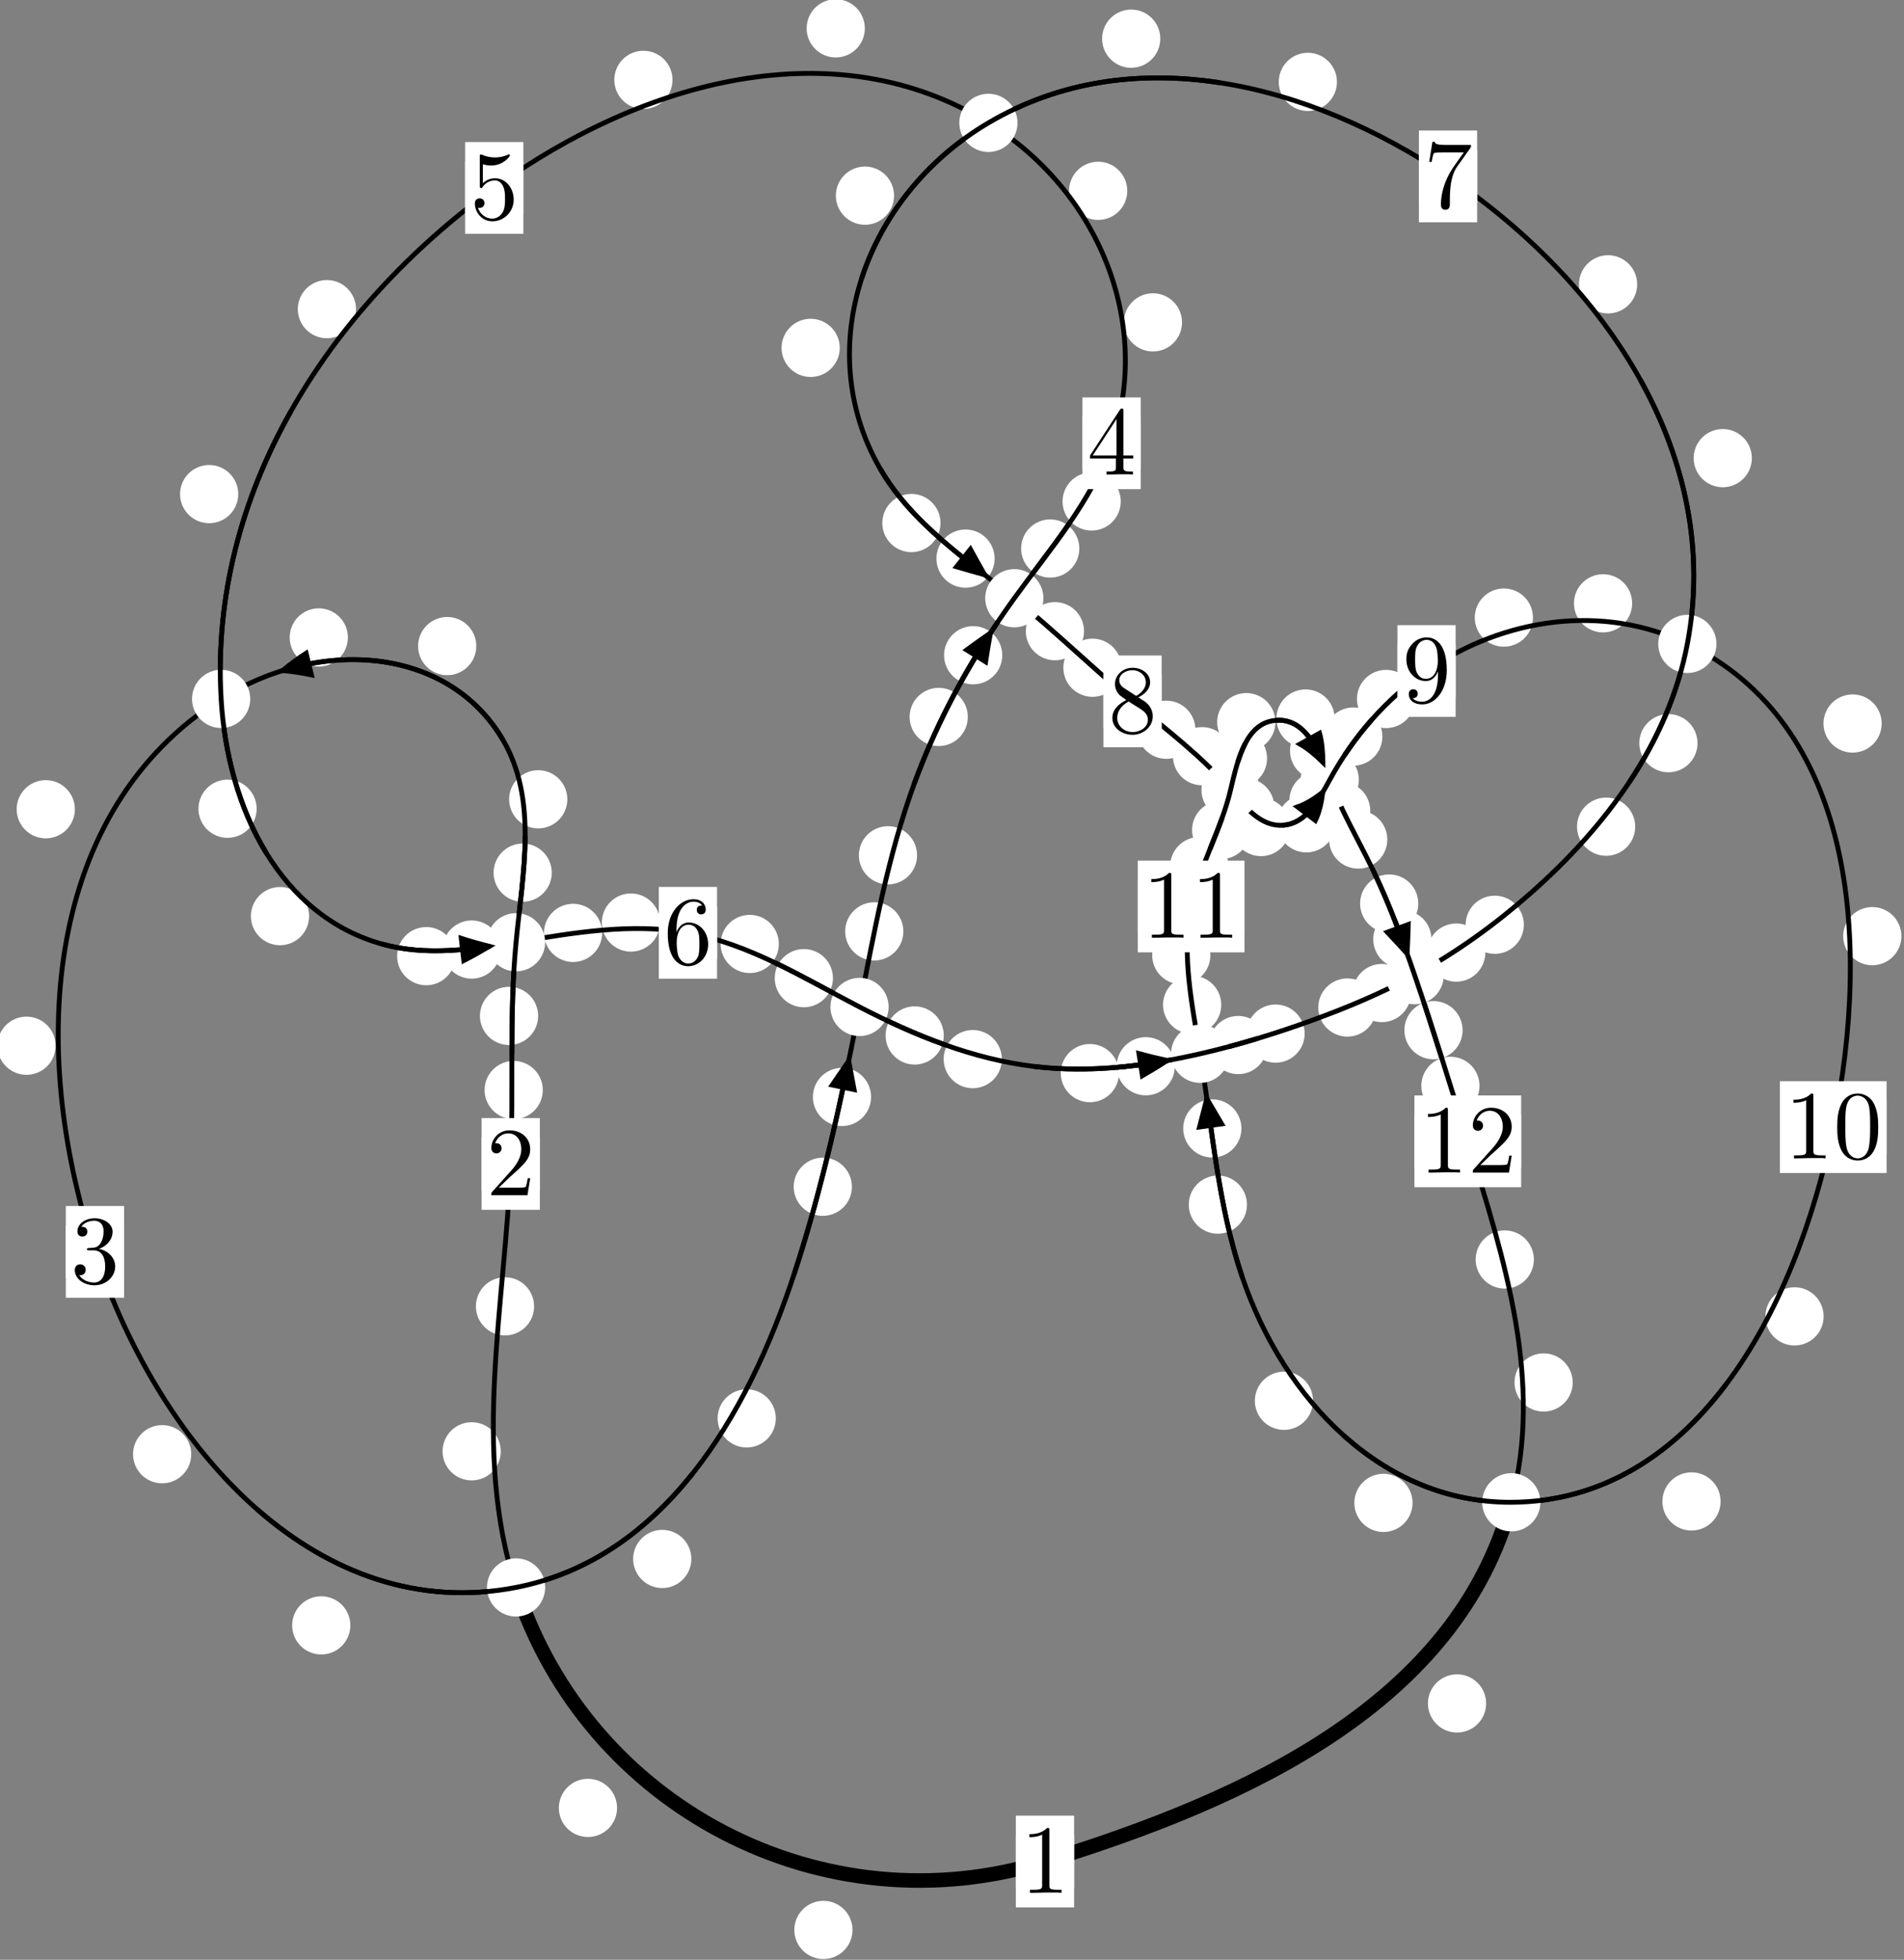 <?xml version="1.0"?>
<!-- Created by MetaPost 1.999 on 2021.07.05:2357 -->
<svg version="1.1" xmlns="http://www.w3.org/2000/svg" xmlns:xlink="http://www.w3.org/1999/xlink" width="195.546" height="201.235" viewBox="0 0 195.546 201.235">
<rect x="0" y="0" width="195.546" height="201.235" fill="#808080" stroke="none"/>
<!-- Original BoundingBox: -53.267426 -38.158051 142.279037 163.077011 -->
  <defs>
    <g transform="scale(0.01,0.01)" id="GLYPHcmr10_48">
      <path style="fill-rule: evenodd;" d="M460 -320C460 -400,455 -480,420 -554C374 -650,292 -666,250 -666C190 -666,117 -640,76 -547C44 -478,39 -400,39 -320C39 -245,43 -155,84 -79C127 2,200 22,249 22C303 22,379 1,423 -94C455 -163,460 -241,460 -320M249 -0C210 -0,151 -25,133 -121C122 -181,122 -273,122 -332C122 -396,122 -462,130 -516C149 -635,224 -644,249 -644C282 -644,348 -626,367 -527C377 -471,377 -395,377 -332C377 -257,377 -189,366 -125C351 -30,294 -0,249 -0"></path>
    </g>
    <g transform="scale(0.01,0.01)" id="GLYPHcmr10_49">
      <path style="fill-rule: evenodd;" d="M294 -640C294 -664,294 -666,271 -666C209 -602,121 -602,89 -602L89 -571C109 -571,168 -571,220 -597L220 -79C220 -43,217 -31,127 -31L95 -31L95 -0L257 -0L130 -3L217 -3L257 -3L297 -3L384 -3L419 -0L419 -31L387 -31C297 -31,294 -42,294 -79"></path>
    </g>
    <g transform="scale(0.01,0.01)" id="GLYPHcmr10_50">
      <path style="fill-rule: evenodd;" d="M127 -77L233 -180C389 -318,449 -372,449 -472C449 -586,359 -666,237 -666C124 -666,50 -574,50 -485C50 -429,100 -429,103 -429C120 -429,155 -441,155 -482C155 -508,137 -534,102 -534C94 -534,92 -534,89 -533C112 -598,166 -635,224 -635C315 -635,358 -554,358 -472C358 -392,308 -313,253 -251L61 -37C50 -26,50 -24,50 -0L421 -0L449 -174L424 -174C419 -144,412 -100,402 -85C395 -77,329 -77,307 -77"></path>
    </g>
    <g transform="scale(0.01,0.01)" id="GLYPHcmr10_51">
      <path style="fill-rule: evenodd;" d="M290 -352C372 -379,430 -449,430 -528C430 -610,342 -666,246 -666C145 -666,69 -606,69 -530C69 -497,91 -478,120 -478C151 -478,171 -500,171 -529C171 -579,124 -579,109 -579C140 -628,206 -641,242 -641C283 -641,338 -619,338 -529C338 -517,336 -459,310 -415C280 -367,246 -364,221 -363C213 -362,189 -360,182 -360C174 -359,167 -358,167 -348C167 -337,174 -337,191 -337L235 -337C317 -337,354 -269,354 -171C354 -35,285 -6,241 -6C198 -6,123 -23,88 -82C123 -77,154 -99,154 -137C154 -173,127 -193,98 -193C74 -193,42 -179,42 -135C42 -44,135 22,244 22C366 22,457 -69,457 -171C457 -253,394 -331,290 -352"></path>
    </g>
    <g transform="scale(0.01,0.01)" id="GLYPHcmr10_52">
      <path style="fill-rule: evenodd;" d="M294 -165L294 -78C294 -42,292 -31,218 -31L197 -31L197 -0L332 -0L238 -3L290 -3L332 -3L374 -3L427 -3L468 -0L468 -31L447 -31C373 -31,371 -42,371 -78L371 -165L471 -165L471 -196L371 -196L371 -651C371 -671,371 -677,355 -677C346 -677,343 -677,335 -665L28 -196L28 -165M300 -196L56 -196L300 -569"></path>
    </g>
    <g transform="scale(0.01,0.01)" id="GLYPHcmr10_53">
      <path style="fill-rule: evenodd;" d="M449 -201C449 -320,367 -420,259 -420C211 -420,168 -404,132 -369L132 -564C152 -558,185 -551,217 -551C340 -551,410 -642,410 -655C410 -661,407 -666,400 -666C399 -666,397 -666,392 -663C372 -654,323 -634,256 -634C216 -634,170 -641,123 -662C115 -665,113 -665,111 -665C101 -665,101 -657,101 -641L101 -345C101 -327,101 -319,115 -319C122 -319,124 -322,128 -328C139 -344,176 -398,257 -398C309 -398,334 -352,342 -334C358 -297,360 -258,360 -208C360 -173,360 -113,336 -71C312 -32,275 -6,229 -6C156 -6,99 -59,82 -118C85 -117,88 -116,99 -116C132 -116,149 -141,149 -165C149 -189,132 -214,99 -214C85 -214,50 -207,50 -161C50 -75,119 22,231 22C347 22,449 -74,449 -201"></path>
    </g>
    <g transform="scale(0.01,0.01)" id="GLYPHcmr10_54">
      <path style="fill-rule: evenodd;" d="M132 -328L132 -352C132 -605,256 -641,307 -641C331 -641,373 -635,395 -601C380 -601,340 -601,340 -556C340 -525,364 -510,386 -510C402 -510,432 -519,432 -558C432 -618,388 -666,305 -666C177 -666,42 -537,42 -316C42 -49,158 22,251 22C362 22,457 -72,457 -204C457 -331,368 -427,257 -427C189 -427,152 -376,132 -328M251 -6C188 -6,158 -66,152 -81C134 -128,134 -208,134 -226C134 -304,166 -404,256 -404C272 -404,318 -404,349 -342C367 -305,367 -254,367 -205C367 -157,367 -107,350 -71C320 -11,274 -6,251 -6"></path>
    </g>
    <g transform="scale(0.01,0.01)" id="GLYPHcmr10_55">
      <path style="fill-rule: evenodd;" d="M476 -609C485 -621,485 -623,485 -644L242 -644C120 -644,118 -657,114 -676L89 -676L56 -470L81 -470C84 -486,93 -549,106 -561C113 -567,191 -567,204 -567L411 -567C400 -551,321 -442,299 -409C209 -274,176 -135,176 -33C176 -23,176 22,222 22C268 22,268 -23,268 -33L268 -84C268 -139,271 -194,279 -248C283 -271,297 -357,341 -419"></path>
    </g>
    <g transform="scale(0.01,0.01)" id="GLYPHcmr10_56">
      <path style="fill-rule: evenodd;" d="M163 -457C117 -487,113 -521,113 -538C113 -599,178 -641,249 -641C322 -641,386 -589,386 -517C386 -460,347 -412,287 -377M309 -362C381 -399,430 -451,430 -517C430 -609,341 -666,250 -666C150 -666,69 -592,69 -499C69 -481,71 -436,113 -389C124 -377,161 -352,186 -335C128 -306,42 -250,42 -151C42 -45,144 22,249 22C362 22,457 -61,457 -168C457 -204,446 -249,408 -291C389 -312,373 -322,309 -362M209 -320L332 -242C360 -223,407 -193,407 -132C407 -58,332 -6,250 -6C164 -6,92 -68,92 -151C92 -209,124 -273,209 -320"></path>
    </g>
    <g transform="scale(0.01,0.01)" id="GLYPHcmr10_57">
      <path style="fill-rule: evenodd;" d="M367 -318L367 -286C367 -52,263 -6,205 -6C188 -6,134 -8,107 -42C151 -42,159 -71,159 -88C159 -119,135 -134,113 -134C97 -134,67 -125,67 -86C67 -19,121 22,206 22C335 22,457 -114,457 -329C457 -598,342 -666,253 -666C198 -666,149 -648,106 -603C65 -558,42 -516,42 -441C42 -316,130 -218,242 -218C303 -218,344 -260,367 -318M243 -241C227 -241,181 -241,150 -304C132 -341,132 -391,132 -440C132 -494,132 -541,153 -578C180 -628,218 -641,253 -641C299 -641,332 -607,349 -562C361 -530,365 -467,365 -421C365 -338,331 -241,243 -241"></path>
    </g>
  </defs>
  <path d="M87.556 198.169C87.556 197.377,87.241 196.616,86.68 196.056C86.12 195.496,85.36 195.181,84.567 195.181C83.774 195.181,83.014 195.496,82.454 196.056C81.893 196.616,81.578 197.377,81.578 198.169C81.578 198.962,81.893 199.722,82.454 200.283C83.014 200.843,83.774 201.158,84.567 201.158C85.36 201.158,86.12 200.843,86.68 200.283C87.241 199.722,87.556 198.962,87.556 198.169Z" style="fill: rgb(100%,100%,100%);stroke: none;"></path>
  <path d="M110.31 191.145C110.31 190.352,109.995 189.592,109.435 189.031C108.874 188.471,108.114 188.156,107.321 188.156C106.529 188.156,105.768 188.471,105.208 189.031C104.648 189.592,104.333 190.352,104.333 191.145C104.333 191.937,104.648 192.697,105.208 193.258C105.768 193.818,106.529 194.133,107.321 194.133C108.114 194.133,108.874 193.818,109.435 193.258C109.995 192.697,110.31 191.937,110.31 191.145Z" style="fill: rgb(100%,100%,100%);stroke: none;"></path>
  <path d="M51.43 149.023C51.43 148.23,51.115 147.47,50.554 146.909C49.994 146.349,49.234 146.034,48.441 146.034C47.648 146.034,46.888 146.349,46.328 146.909C45.767 147.47,45.452 148.23,45.452 149.023C45.452 149.815,45.767 150.576,46.328 151.136C46.888 151.697,47.648 152.011,48.441 152.011C49.234 152.011,49.994 151.697,50.554 151.136C51.115 150.576,51.43 149.815,51.43 149.023Z" style="fill: rgb(100%,100%,100%);stroke: none;"></path>
  <path d="M63.373 185.64C63.373 184.848,63.058 184.087,62.498 183.527C61.938 182.966,61.177 182.651,60.385 182.651C59.592 182.651,58.832 182.966,58.271 183.527C57.711 184.087,57.396 184.848,57.396 185.64C57.396 186.433,57.711 187.193,58.271 187.754C58.832 188.314,59.592 188.629,60.385 188.629C61.177 188.629,61.938 188.314,62.498 187.754C63.058 187.193,63.373 186.433,63.373 185.64Z" style="fill: rgb(100%,100%,100%);stroke: none;"></path>
  <path d="M55.747 111.928C55.747 111.135,55.432 110.375,54.871 109.814C54.311 109.254,53.551 108.939,52.758 108.939C51.965 108.939,51.205 109.254,50.645 109.814C50.084 110.375,49.769 111.135,49.769 111.928C49.769 112.72,50.084 113.481,50.645 114.041C51.205 114.602,51.965 114.916,52.758 114.916C53.551 114.916,54.311 114.602,54.871 114.041C55.432 113.481,55.747 112.72,55.747 111.928Z" style="fill: rgb(100%,100%,100%);stroke: none;"></path>
  <path d="M54.854 134.137C54.854 133.345,54.539 132.585,53.978 132.024C53.418 131.464,52.657 131.149,51.865 131.149C51.072 131.149,50.312 131.464,49.751 132.024C49.191 132.585,48.876 133.345,48.876 134.137C48.876 134.93,49.191 135.69,49.751 136.251C50.312 136.811,51.072 137.126,51.865 137.126C52.657 137.126,53.418 136.811,53.978 136.251C54.539 135.69,54.854 134.93,54.854 134.137Z" style="fill: rgb(100%,100%,100%);stroke: none;"></path>
  <path d="M56.669 89.607C56.669 88.815,56.354 88.054,55.794 87.494C55.233 86.933,54.473 86.618,53.68 86.618C52.888 86.618,52.128 86.933,51.567 87.494C51.007 88.054,50.692 88.815,50.692 89.607C50.692 90.4,51.007 91.16,51.567 91.721C52.128 92.281,52.888 92.596,53.68 92.596C54.473 92.596,55.233 92.281,55.794 91.721C56.354 91.16,56.669 90.4,56.669 89.607Z" style="fill: rgb(100%,100%,100%);stroke: none;"></path>
  <path d="M55.269 104.314C55.269 103.522,54.954 102.761,54.393 102.201C53.833 101.64,53.073 101.326,52.28 101.326C51.487 101.326,50.727 101.64,50.167 102.201C49.606 102.761,49.291 103.522,49.291 104.314C49.291 105.107,49.606 105.867,50.167 106.428C50.727 106.988,51.487 107.303,52.28 107.303C53.073 107.303,53.833 106.988,54.393 106.428C54.954 105.867,55.269 105.107,55.269 104.314Z" style="fill: rgb(100%,100%,100%);stroke: none;"></path>
  <path d="M48.917 66.343C48.917 65.55,48.602 64.79,48.042 64.229C47.481 63.669,46.721 63.354,45.929 63.354C45.136 63.354,44.376 63.669,43.815 64.229C43.255 64.79,42.94 65.55,42.94 66.343C42.94 67.135,43.255 67.896,43.815 68.456C44.376 69.017,45.136 69.331,45.929 69.331C46.721 69.331,47.481 69.017,48.042 68.456C48.602 67.896,48.917 67.135,48.917 66.343Z" style="fill: rgb(100%,100%,100%);stroke: none;"></path>
  <path d="M58.267 82.073C58.267 81.281,57.952 80.521,57.392 79.96C56.831 79.4,56.071 79.085,55.278 79.085C54.486 79.085,53.725 79.4,53.165 79.96C52.604 80.521,52.289 81.281,52.289 82.073C52.289 82.866,52.604 83.626,53.165 84.187C53.725 84.747,54.486 85.062,55.278 85.062C56.071 85.062,56.831 84.747,57.392 84.187C57.952 83.626,58.267 82.866,58.267 82.073Z" style="fill: rgb(100%,100%,100%);stroke: none;"></path>
  <path d="M7.69 83.096C7.69 82.303,7.375 81.543,6.814 80.983C6.254 80.422,5.494 80.107,4.701 80.107C3.908 80.107,3.148 80.422,2.588 80.983C2.027 81.543,1.712 82.303,1.712 83.096C1.712 83.889,2.027 84.649,2.588 85.209C3.148 85.77,3.908 86.085,4.701 86.085C5.494 86.085,6.254 85.77,6.814 85.209C7.375 84.649,7.69 83.889,7.69 83.096Z" style="fill: rgb(100%,100%,100%);stroke: none;"></path>
  <path d="M35.73 65.453C35.73 64.66,35.415 63.9,34.854 63.34C34.294 62.779,33.534 62.464,32.741 62.464C31.948 62.464,31.188 62.779,30.628 63.34C30.067 63.9,29.752 64.66,29.752 65.453C29.752 66.246,30.067 67.006,30.628 67.566C31.188 68.127,31.948 68.442,32.741 68.442C33.534 68.442,34.294 68.127,34.854 67.566C35.415 67.006,35.73 66.246,35.73 65.453Z" style="fill: rgb(100%,100%,100%);stroke: none;"></path>
  <path d="M19.64 149.321C19.64 148.528,19.325 147.768,18.765 147.208C18.204 146.647,17.444 146.332,16.652 146.332C15.859 146.332,15.099 146.647,14.538 147.208C13.978 147.768,13.663 148.528,13.663 149.321C13.663 150.114,13.978 150.874,14.538 151.434C15.099 151.995,15.859 152.31,16.652 152.31C17.444 152.31,18.204 151.995,18.765 151.434C19.325 150.874,19.64 150.114,19.64 149.321Z" style="fill: rgb(100%,100%,100%);stroke: none;"></path>
  <path d="M5.71 107.376C5.71 106.583,5.395 105.823,4.835 105.263C4.274 104.702,3.514 104.387,2.721 104.387C1.929 104.387,1.168 104.702,0.608 105.263C0.048 105.823,-0.267 106.583,-0.267 107.376C-0.267 108.169,0.048 108.929,0.608 109.489C1.168 110.05,1.929 110.365,2.721 110.365C3.514 110.365,4.274 110.05,4.835 109.489C5.395 108.929,5.71 108.169,5.71 107.376Z" style="fill: rgb(100%,100%,100%);stroke: none;"></path>
  <path d="M71.003 160.076C71.003 159.283,70.688 158.523,70.128 157.962C69.567 157.402,68.807 157.087,68.015 157.087C67.222 157.087,66.462 157.402,65.901 157.962C65.341 158.523,65.026 159.283,65.026 160.076C65.026 160.868,65.341 161.629,65.901 162.189C66.462 162.75,67.222 163.064,68.015 163.064C68.807 163.064,69.567 162.75,70.128 162.189C70.688 161.629,71.003 160.868,71.003 160.076Z" style="fill: rgb(100%,100%,100%);stroke: none;"></path>
  <path d="M35.982 166.897C35.982 166.104,35.667 165.344,35.107 164.783C34.546 164.223,33.786 163.908,32.993 163.908C32.201 163.908,31.441 164.223,30.88 164.783C30.32 165.344,30.005 166.104,30.005 166.897C30.005 167.689,30.32 168.449,30.88 169.01C31.441 169.57,32.201 169.885,32.993 169.885C33.786 169.885,34.546 169.57,35.107 169.01C35.667 168.449,35.982 167.689,35.982 166.897Z" style="fill: rgb(100%,100%,100%);stroke: none;"></path>
  <path d="M87.494 121.859C87.494 121.066,87.179 120.306,86.618 119.746C86.058 119.185,85.298 118.87,84.505 118.87C83.712 118.87,82.952 119.185,82.392 119.746C81.831 120.306,81.516 121.066,81.516 121.859C81.516 122.652,81.831 123.412,82.392 123.972C82.952 124.533,83.712 124.848,84.505 124.848C85.298 124.848,86.058 124.533,86.618 123.972C87.179 123.412,87.494 122.652,87.494 121.859Z" style="fill: rgb(100%,100%,100%);stroke: none;"></path>
  <path d="M79.677 145.643C79.677 144.85,79.363 144.09,78.802 143.529C78.242 142.969,77.481 142.654,76.689 142.654C75.896 142.654,75.136 142.969,74.575 143.529C74.015 144.09,73.7 144.85,73.7 145.643C73.7 146.435,74.015 147.196,74.575 147.756C75.136 148.317,75.896 148.632,76.689 148.632C77.481 148.632,78.242 148.317,78.802 147.756C79.363 147.196,79.677 146.435,79.677 145.643Z" style="fill: rgb(100%,100%,100%);stroke: none;"></path>
  <path d="M92.779 95.636C92.779 94.843,92.464 94.083,91.903 93.523C91.343 92.962,90.583 92.647,89.79 92.647C88.997 92.647,88.237 92.962,87.677 93.523C87.116 94.083,86.801 94.843,86.801 95.636C86.801 96.429,87.116 97.189,87.677 97.749C88.237 98.31,88.997 98.625,89.79 98.625C90.583 98.625,91.343 98.31,91.903 97.749C92.464 97.189,92.779 96.429,92.779 95.636Z" style="fill: rgb(100%,100%,100%);stroke: none;"></path>
  <path d="M89.462 112.637C89.462 111.844,89.147 111.084,88.587 110.523C88.026 109.963,87.266 109.648,86.474 109.648C85.681 109.648,84.921 109.963,84.36 110.523C83.8 111.084,83.485 111.844,83.485 112.637C83.485 113.429,83.8 114.19,84.36 114.75C84.921 115.31,85.681 115.625,86.474 115.625C87.266 115.625,88.026 115.31,88.587 114.75C89.147 114.19,89.462 113.429,89.462 112.637Z" style="fill: rgb(100%,100%,100%);stroke: none;"></path>
  <path d="M99.397 73.617C99.397 72.824,99.082 72.064,98.522 71.503C97.961 70.943,97.201 70.628,96.408 70.628C95.616 70.628,94.856 70.943,94.295 71.503C93.735 72.064,93.42 72.824,93.42 73.617C93.42 74.409,93.735 75.169,94.295 75.73C94.856 76.29,95.616 76.605,96.408 76.605C97.201 76.605,97.961 76.29,98.522 75.73C99.082 75.169,99.397 74.409,99.397 73.617Z" style="fill: rgb(100%,100%,100%);stroke: none;"></path>
  <path d="M94.187 87.824C94.187 87.031,93.872 86.271,93.311 85.71C92.751 85.15,91.991 84.835,91.198 84.835C90.405 84.835,89.645 85.15,89.085 85.71C88.524 86.271,88.209 87.031,88.209 87.824C88.209 88.616,88.524 89.377,89.085 89.937C89.645 90.498,90.405 90.813,91.198 90.813C91.991 90.813,92.751 90.498,93.311 89.937C93.872 89.377,94.187 88.616,94.187 87.824Z" style="fill: rgb(100%,100%,100%);stroke: none;"></path>
  <path d="M110.85 56.321C110.85 55.528,110.535 54.768,109.975 54.208C109.415 53.647,108.654 53.332,107.862 53.332C107.069 53.332,106.309 53.647,105.748 54.208C105.188 54.768,104.873 55.528,104.873 56.321C104.873 57.114,105.188 57.874,105.748 58.434C106.309 58.995,107.069 59.31,107.862 59.31C108.654 59.31,109.415 58.995,109.975 58.434C110.535 57.874,110.85 57.114,110.85 56.321Z" style="fill: rgb(100%,100%,100%);stroke: none;"></path>
  <path d="M102.935 67.282C102.935 66.489,102.62 65.729,102.06 65.168C101.5 64.608,100.739 64.293,99.947 64.293C99.154 64.293,98.394 64.608,97.833 65.168C97.273 65.729,96.958 66.489,96.958 67.282C96.958 68.074,97.273 68.835,97.833 69.395C98.394 69.955,99.154 70.27,99.947 70.27C100.739 70.27,101.5 69.955,102.06 69.395C102.62 68.835,102.935 68.074,102.935 67.282Z" style="fill: rgb(100%,100%,100%);stroke: none;"></path>
  <path d="M121.398 33.103C121.398 32.31,121.083 31.55,120.523 30.99C119.962 30.429,119.202 30.114,118.409 30.114C117.617 30.114,116.857 30.429,116.296 30.99C115.736 31.55,115.421 32.31,115.421 33.103C115.421 33.896,115.736 34.656,116.296 35.216C116.857 35.777,117.617 36.092,118.409 36.092C119.202 36.092,119.962 35.777,120.523 35.216C121.083 34.656,121.398 33.896,121.398 33.103Z" style="fill: rgb(100%,100%,100%);stroke: none;"></path>
  <path d="M115.105 51.491C115.105 50.699,114.79 49.939,114.229 49.378C113.669 48.818,112.909 48.503,112.116 48.503C111.323 48.503,110.563 48.818,110.003 49.378C109.442 49.939,109.127 50.699,109.127 51.491C109.127 52.284,109.442 53.044,110.003 53.605C110.563 54.165,111.323 54.48,112.116 54.48C112.909 54.48,113.669 54.165,114.229 53.605C114.79 53.044,115.105 52.284,115.105 51.491Z" style="fill: rgb(100%,100%,100%);stroke: none;"></path>
  <path d="M88.821 2.912C88.821 2.119,88.506 1.359,87.946 0.798C87.385 0.238,86.625 -0.077,85.832 -0.077C85.04 -0.077,84.28 0.238,83.719 0.798C83.159 1.359,82.844 2.119,82.844 2.912C82.844 3.704,83.159 4.465,83.719 5.025C84.28 5.586,85.04 5.9,85.832 5.9C86.625 5.9,87.385 5.586,87.946 5.025C88.506 4.465,88.821 3.704,88.821 2.912Z" style="fill: rgb(100%,100%,100%);stroke: none;"></path>
  <path d="M115.772 19.595C115.772 18.802,115.457 18.042,114.896 17.482C114.336 16.921,113.576 16.606,112.783 16.606C111.99 16.606,111.23 16.921,110.67 17.482C110.109 18.042,109.794 18.802,109.794 19.595C109.794 20.388,110.109 21.148,110.67 21.708C111.23 22.269,111.99 22.584,112.783 22.584C113.576 22.584,114.336 22.269,114.896 21.708C115.457 21.148,115.772 20.388,115.772 19.595Z" style="fill: rgb(100%,100%,100%);stroke: none;"></path>
  <path d="M36.564 31.744C36.564 30.952,36.249 30.192,35.688 29.631C35.128 29.071,34.368 28.756,33.575 28.756C32.782 28.756,32.022 29.071,31.462 29.631C30.901 30.192,30.586 30.952,30.586 31.744C30.586 32.537,30.901 33.297,31.462 33.858C32.022 34.418,32.782 34.733,33.575 34.733C34.368 34.733,35.128 34.418,35.688 33.858C36.249 33.297,36.564 32.537,36.564 31.744Z" style="fill: rgb(100%,100%,100%);stroke: none;"></path>
  <path d="M69.068 8.2C69.068 7.408,68.754 6.647,68.193 6.087C67.633 5.527,66.872 5.212,66.08 5.212C65.287 5.212,64.527 5.527,63.966 6.087C63.406 6.647,63.091 7.408,63.091 8.2C63.091 8.993,63.406 9.753,63.966 10.314C64.527 10.874,65.287 11.189,66.08 11.189C66.872 11.189,67.633 10.874,68.193 10.314C68.754 9.753,69.068 8.993,69.068 8.2Z" style="fill: rgb(100%,100%,100%);stroke: none;"></path>
  <path d="M26.358 83.044C26.358 82.252,26.043 81.491,25.483 80.931C24.922 80.37,24.162 80.056,23.37 80.056C22.577 80.056,21.817 80.37,21.256 80.931C20.696 81.491,20.381 82.252,20.381 83.044C20.381 83.837,20.696 84.597,21.256 85.158C21.817 85.718,22.577 86.033,23.37 86.033C24.162 86.033,24.922 85.718,25.483 85.158C26.043 84.597,26.358 83.837,26.358 83.044Z" style="fill: rgb(100%,100%,100%);stroke: none;"></path>
  <path d="M24.469 50.735C24.469 49.943,24.154 49.183,23.594 48.622C23.033 48.062,22.273 47.747,21.481 47.747C20.688 47.747,19.928 48.062,19.367 48.622C18.807 49.183,18.492 49.943,18.492 50.735C18.492 51.528,18.807 52.288,19.367 52.849C19.928 53.409,20.688 53.724,21.481 53.724C22.273 53.724,23.033 53.409,23.594 52.849C24.154 52.288,24.469 51.528,24.469 50.735Z" style="fill: rgb(100%,100%,100%);stroke: none;"></path>
  <path d="M46.763 98.179C46.763 97.386,46.448 96.626,45.888 96.066C45.327 95.505,44.567 95.19,43.775 95.19C42.982 95.19,42.222 95.505,41.661 96.066C41.101 96.626,40.786 97.386,40.786 98.179C40.786 98.972,41.101 99.732,41.661 100.292C42.222 100.853,42.982 101.168,43.775 101.168C44.567 101.168,45.327 100.853,45.888 100.292C46.448 99.732,46.763 98.972,46.763 98.179Z" style="fill: rgb(100%,100%,100%);stroke: none;"></path>
  <path d="M31.745 94.07C31.745 93.278,31.43 92.517,30.869 91.957C30.309 91.396,29.549 91.081,28.756 91.081C27.963 91.081,27.203 91.396,26.643 91.957C26.082 92.517,25.767 93.278,25.767 94.07C25.767 94.863,26.082 95.623,26.643 96.184C27.203 96.744,27.963 97.059,28.756 97.059C29.549 97.059,30.309 96.744,30.869 96.184C31.43 95.623,31.745 94.863,31.745 94.07Z" style="fill: rgb(100%,100%,100%);stroke: none;"></path>
  <path d="M61.846 95.791C61.846 94.998,61.531 94.238,60.97 93.677C60.41 93.117,59.65 92.802,58.857 92.802C58.064 92.802,57.304 93.117,56.744 93.677C56.183 94.238,55.868 94.998,55.868 95.791C55.868 96.583,56.183 97.343,56.744 97.904C57.304 98.464,58.064 98.779,58.857 98.779C59.65 98.779,60.41 98.464,60.97 97.904C61.531 97.343,61.846 96.583,61.846 95.791Z" style="fill: rgb(100%,100%,100%);stroke: none;"></path>
  <path d="M51.433 97.501C51.433 96.708,51.118 95.948,50.558 95.388C49.997 94.827,49.237 94.512,48.445 94.512C47.652 94.512,46.892 94.827,46.331 95.388C45.771 95.948,45.456 96.708,45.456 97.501C45.456 98.294,45.771 99.054,46.331 99.614C46.892 100.175,47.652 100.49,48.445 100.49C49.237 100.49,49.997 100.175,50.558 99.614C51.118 99.054,51.433 98.294,51.433 97.501Z" style="fill: rgb(100%,100%,100%);stroke: none;"></path>
  <path d="M79.99 96.927C79.99 96.135,79.676 95.375,79.115 94.814C78.555 94.254,77.794 93.939,77.002 93.939C76.209 93.939,75.449 94.254,74.888 94.814C74.328 95.375,74.013 96.135,74.013 96.927C74.013 97.72,74.328 98.48,74.888 99.041C75.449 99.601,76.209 99.916,77.002 99.916C77.794 99.916,78.555 99.601,79.115 99.041C79.676 98.48,79.99 97.72,79.99 96.927Z" style="fill: rgb(100%,100%,100%);stroke: none;"></path>
  <path d="M67.786 94.728C67.786 93.936,67.471 93.175,66.911 92.615C66.35 92.055,65.59 91.74,64.798 91.74C64.005 91.74,63.245 92.055,62.684 92.615C62.124 93.175,61.809 93.936,61.809 94.728C61.809 95.521,62.124 96.281,62.684 96.842C63.245 97.402,64.005 97.717,64.798 97.717C65.59 97.717,66.35 97.402,66.911 96.842C67.471 96.281,67.786 95.521,67.786 94.728Z" style="fill: rgb(100%,100%,100%);stroke: none;"></path>
  <path d="M96.928 106.324C96.928 105.531,96.613 104.771,96.052 104.211C95.492 103.65,94.732 103.335,93.939 103.335C93.146 103.335,92.386 103.65,91.826 104.211C91.265 104.771,90.95 105.531,90.95 106.324C90.95 107.117,91.265 107.877,91.826 108.437C92.386 108.998,93.146 109.313,93.939 109.313C94.732 109.313,95.492 108.998,96.052 108.437C96.613 107.877,96.928 107.117,96.928 106.324Z" style="fill: rgb(100%,100%,100%);stroke: none;"></path>
  <path d="M85.546 100.438C85.546 99.646,85.231 98.885,84.671 98.325C84.11 97.765,83.35 97.45,82.557 97.45C81.765 97.45,81.005 97.765,80.444 98.325C79.884 98.885,79.569 99.646,79.569 100.438C79.569 101.231,79.884 101.991,80.444 102.552C81.005 103.112,81.765 103.427,82.557 103.427C83.35 103.427,84.11 103.112,84.671 102.552C85.231 101.991,85.546 101.231,85.546 100.438Z" style="fill: rgb(100%,100%,100%);stroke: none;"></path>
  <path d="M114.922 110.189C114.922 109.396,114.607 108.636,114.047 108.076C113.486 107.515,112.726 107.2,111.933 107.2C111.141 107.2,110.381 107.515,109.82 108.076C109.26 108.636,108.945 109.396,108.945 110.189C108.945 110.982,109.26 111.742,109.82 112.302C110.381 112.863,111.141 113.178,111.933 113.178C112.726 113.178,113.486 112.863,114.047 112.302C114.607 111.742,114.922 110.982,114.922 110.189Z" style="fill: rgb(100%,100%,100%);stroke: none;"></path>
  <path d="M102.893 108.753C102.893 107.96,102.578 107.2,102.018 106.64C101.457 106.079,100.697 105.764,99.905 105.764C99.112 105.764,98.352 106.079,97.791 106.64C97.231 107.2,96.916 107.96,96.916 108.753C96.916 109.546,97.231 110.306,97.791 110.866C98.352 111.427,99.112 111.742,99.905 111.742C100.697 111.742,101.457 111.427,102.018 110.866C102.578 110.306,102.893 109.546,102.893 108.753Z" style="fill: rgb(100%,100%,100%);stroke: none;"></path>
  <path d="M130.155 107.308C130.155 106.515,129.84 105.755,129.279 105.195C128.719 104.634,127.959 104.319,127.166 104.319C126.373 104.319,125.613 104.634,125.053 105.195C124.492 105.755,124.177 106.515,124.177 107.308C124.177 108.101,124.492 108.861,125.053 109.421C125.613 109.982,126.373 110.297,127.166 110.297C127.959 110.297,128.719 109.982,129.279 109.421C129.84 108.861,130.155 108.101,130.155 107.308Z" style="fill: rgb(100%,100%,100%);stroke: none;"></path>
  <path d="M120.66 109.484C120.66 108.691,120.345 107.931,119.785 107.371C119.224 106.81,118.464 106.495,117.671 106.495C116.879 106.495,116.119 106.81,115.558 107.371C114.998 107.931,114.683 108.691,114.683 109.484C114.683 110.277,114.998 111.037,115.558 111.597C116.119 112.158,116.879 112.473,117.671 112.473C118.464 112.473,119.224 112.158,119.785 111.597C120.345 111.037,120.66 110.277,120.66 109.484Z" style="fill: rgb(100%,100%,100%);stroke: none;"></path>
  <path d="M141.367 103.454C141.367 102.662,141.052 101.901,140.491 101.341C139.931 100.781,139.171 100.466,138.378 100.466C137.585 100.466,136.825 100.781,136.265 101.341C135.704 101.901,135.389 102.662,135.389 103.454C135.389 104.247,135.704 105.007,136.265 105.568C136.825 106.128,137.585 106.443,138.378 106.443C139.171 106.443,139.931 106.128,140.491 105.568C141.052 105.007,141.367 104.247,141.367 103.454Z" style="fill: rgb(100%,100%,100%);stroke: none;"></path>
  <path d="M133.993 106.132C133.993 105.34,133.678 104.58,133.118 104.019C132.557 103.459,131.797 103.144,131.004 103.144C130.212 103.144,129.451 103.459,128.891 104.019C128.33 104.58,128.016 105.34,128.016 106.132C128.016 106.925,128.33 107.685,128.891 108.246C129.451 108.806,130.212 109.121,131.004 109.121C131.797 109.121,132.557 108.806,133.118 108.246C133.678 107.685,133.993 106.925,133.993 106.132Z" style="fill: rgb(100%,100%,100%);stroke: none;"></path>
  <path d="M152.549 97.813C152.549 97.02,152.234 96.26,151.674 95.699C151.113 95.139,150.353 94.824,149.56 94.824C148.768 94.824,148.007 95.139,147.447 95.699C146.886 96.26,146.572 97.02,146.572 97.813C146.572 98.605,146.886 99.366,147.447 99.926C148.007 100.486,148.768 100.801,149.56 100.801C150.353 100.801,151.113 100.486,151.674 99.926C152.234 99.366,152.549 98.605,152.549 97.813Z" style="fill: rgb(100%,100%,100%);stroke: none;"></path>
  <path d="M144.909 101.968C144.909 101.175,144.594 100.415,144.033 99.854C143.473 99.294,142.712 98.979,141.92 98.979C141.127 98.979,140.367 99.294,139.806 99.854C139.246 100.415,138.931 101.175,138.931 101.968C138.931 102.76,139.246 103.521,139.806 104.081C140.367 104.642,141.127 104.957,141.92 104.957C142.712 104.957,143.473 104.642,144.033 104.081C144.594 103.521,144.909 102.76,144.909 101.968Z" style="fill: rgb(100%,100%,100%);stroke: none;"></path>
  <path d="M167.941 84.885C167.941 84.093,167.626 83.332,167.066 82.772C166.505 82.212,165.745 81.897,164.953 81.897C164.16 81.897,163.4 82.212,162.839 82.772C162.279 83.332,161.964 84.093,161.964 84.885C161.964 85.678,162.279 86.438,162.839 86.999C163.4 87.559,164.16 87.874,164.953 87.874C165.745 87.874,166.505 87.559,167.066 86.999C167.626 86.438,167.941 85.678,167.941 84.885Z" style="fill: rgb(100%,100%,100%);stroke: none;"></path>
  <path d="M156.503 94.957C156.503 94.164,156.188 93.404,155.627 92.844C155.067 92.283,154.307 91.968,153.514 91.968C152.721 91.968,151.961 92.283,151.401 92.844C150.84 93.404,150.525 94.164,150.525 94.957C150.525 95.75,150.84 96.51,151.401 97.07C151.961 97.631,152.721 97.946,153.514 97.946C154.307 97.946,155.067 97.631,155.627 97.07C156.188 96.51,156.503 95.75,156.503 94.957Z" style="fill: rgb(100%,100%,100%);stroke: none;"></path>
  <path d="M179.92 47.043C179.92 46.25,179.605 45.49,179.045 44.929C178.484 44.369,177.724 44.054,176.931 44.054C176.139 44.054,175.379 44.369,174.818 44.929C174.258 45.49,173.943 46.25,173.943 47.043C173.943 47.835,174.258 48.596,174.818 49.156C175.379 49.717,176.139 50.032,176.931 50.032C177.724 50.032,178.484 49.717,179.045 49.156C179.605 48.596,179.92 47.835,179.92 47.043Z" style="fill: rgb(100%,100%,100%);stroke: none;"></path>
  <path d="M174.339 76.312C174.339 75.52,174.024 74.759,173.463 74.199C172.903 73.639,172.143 73.324,171.35 73.324C170.557 73.324,169.797 73.639,169.237 74.199C168.676 74.759,168.361 75.52,168.361 76.312C168.361 77.105,168.676 77.865,169.237 78.426C169.797 78.986,170.557 79.301,171.35 79.301C172.143 79.301,172.903 78.986,173.463 78.426C174.024 77.865,174.339 77.105,174.339 76.312Z" style="fill: rgb(100%,100%,100%);stroke: none;"></path>
  <path d="M137.308 8.409C137.308 7.616,136.993 6.856,136.433 6.295C135.872 5.735,135.112 5.42,134.319 5.42C133.527 5.42,132.767 5.735,132.206 6.295C131.646 6.856,131.331 7.616,131.331 8.409C131.331 9.201,131.646 9.962,132.206 10.522C132.767 11.082,133.527 11.397,134.319 11.397C135.112 11.397,135.872 11.082,136.433 10.522C136.993 9.962,137.308 9.201,137.308 8.409Z" style="fill: rgb(100%,100%,100%);stroke: none;"></path>
  <path d="M168.142 29.196C168.142 28.403,167.827 27.643,167.266 27.083C166.706 26.522,165.946 26.207,165.153 26.207C164.36 26.207,163.6 26.522,163.04 27.083C162.479 27.643,162.164 28.403,162.164 29.196C162.164 29.989,162.479 30.749,163.04 31.309C163.6 31.87,164.36 32.185,165.153 32.185C165.946 32.185,166.706 31.87,167.266 31.309C167.827 30.749,168.142 29.989,168.142 29.196Z" style="fill: rgb(100%,100%,100%);stroke: none;"></path>
  <path d="M91.821 20.091C91.821 19.298,91.506 18.538,90.946 17.978C90.385 17.417,89.625 17.102,88.833 17.102C88.04 17.102,87.28 17.417,86.719 17.978C86.159 18.538,85.844 19.298,85.844 20.091C85.844 20.884,86.159 21.644,86.719 22.204C87.28 22.765,88.04 23.08,88.833 23.08C89.625 23.08,90.385 22.765,90.946 22.204C91.506 21.644,91.821 20.884,91.821 20.091Z" style="fill: rgb(100%,100%,100%);stroke: none;"></path>
  <path d="M119.166 3.972C119.166 3.179,118.851 2.419,118.29 1.858C117.73 1.298,116.97 0.983,116.177 0.983C115.384 0.983,114.624 1.298,114.064 1.858C113.503 2.419,113.188 3.179,113.188 3.972C113.188 4.764,113.503 5.525,114.064 6.085C114.624 6.646,115.384 6.96,116.177 6.96C116.97 6.96,117.73 6.646,118.29 6.085C118.851 5.525,119.166 4.764,119.166 3.972Z" style="fill: rgb(100%,100%,100%);stroke: none;"></path>
  <path d="M96.592 53.705C96.592 52.912,96.277 52.152,95.717 51.592C95.157 51.031,94.396 50.716,93.604 50.716C92.811 50.716,92.051 51.031,91.49 51.592C90.93 52.152,90.615 52.912,90.615 53.705C90.615 54.498,90.93 55.258,91.49 55.818C92.051 56.379,92.811 56.694,93.604 56.694C94.396 56.694,95.157 56.379,95.717 55.818C96.277 55.258,96.592 54.498,96.592 53.705Z" style="fill: rgb(100%,100%,100%);stroke: none;"></path>
  <path d="M86.245 35.722C86.245 34.929,85.93 34.169,85.369 33.608C84.809 33.048,84.049 32.733,83.256 32.733C82.463 32.733,81.703 33.048,81.143 33.608C80.582 34.169,80.267 34.929,80.267 35.722C80.267 36.514,80.582 37.274,81.143 37.835C81.703 38.395,82.463 38.71,83.256 38.71C84.049 38.71,84.809 38.395,85.369 37.835C85.93 37.274,86.245 36.514,86.245 35.722Z" style="fill: rgb(100%,100%,100%);stroke: none;"></path>
  <path d="M111.333 64.813C111.333 64.02,111.018 63.26,110.457 62.699C109.897 62.139,109.137 61.824,108.344 61.824C107.551 61.824,106.791 62.139,106.231 62.699C105.67 63.26,105.355 64.02,105.355 64.813C105.355 65.605,105.67 66.366,106.231 66.926C106.791 67.486,107.551 67.801,108.344 67.801C109.137 67.801,109.897 67.486,110.457 66.926C111.018 66.366,111.333 65.605,111.333 64.813Z" style="fill: rgb(100%,100%,100%);stroke: none;"></path>
  <path d="M102.15 57.359C102.15 56.566,101.835 55.806,101.275 55.246C100.714 54.685,99.954 54.37,99.162 54.37C98.369 54.37,97.609 54.685,97.048 55.246C96.488 55.806,96.173 56.566,96.173 57.359C96.173 58.152,96.488 58.912,97.048 59.472C97.609 60.033,98.369 60.348,99.162 60.348C99.954 60.348,100.714 60.033,101.275 59.472C101.835 58.912,102.15 58.152,102.15 57.359Z" style="fill: rgb(100%,100%,100%);stroke: none;"></path>
  <path d="M122.772 74.932C122.772 74.139,122.457 73.379,121.896 72.818C121.336 72.258,120.576 71.943,119.783 71.943C118.99 71.943,118.23 72.258,117.67 72.818C117.109 73.379,116.794 74.139,116.794 74.932C116.794 75.724,117.109 76.484,117.67 77.045C118.23 77.605,118.99 77.92,119.783 77.92C120.576 77.92,121.336 77.605,121.896 77.045C122.457 76.484,122.772 75.724,122.772 74.932Z" style="fill: rgb(100%,100%,100%);stroke: none;"></path>
  <path d="M115.188 68.565C115.188 67.773,114.873 67.013,114.312 66.452C113.752 65.892,112.992 65.577,112.199 65.577C111.406 65.577,110.646 65.892,110.086 66.452C109.525 67.013,109.21 67.773,109.21 68.565C109.21 69.358,109.525 70.118,110.086 70.679C110.646 71.239,111.406 71.554,112.199 71.554C112.992 71.554,113.752 71.239,114.312 70.679C114.873 70.118,115.188 69.358,115.188 68.565Z" style="fill: rgb(100%,100%,100%);stroke: none;"></path>
  <path d="M130.88 82.896C130.88 82.103,130.565 81.343,130.004 80.782C129.444 80.222,128.684 79.907,127.891 79.907C127.098 79.907,126.338 80.222,125.778 80.782C125.217 81.343,124.902 82.103,124.902 82.896C124.902 83.688,125.217 84.449,125.778 85.009C126.338 85.569,127.098 85.884,127.891 85.884C128.684 85.884,129.444 85.569,130.004 85.009C130.565 84.449,130.88 83.688,130.88 82.896Z" style="fill: rgb(100%,100%,100%);stroke: none;"></path>
  <path d="M126.442 77.648C126.442 76.855,126.127 76.095,125.566 75.534C125.006 74.974,124.246 74.659,123.453 74.659C122.66 74.659,121.9 74.974,121.34 75.534C120.779 76.095,120.464 76.855,120.464 77.648C120.464 78.44,120.779 79.201,121.34 79.761C121.9 80.322,122.66 80.636,123.453 80.636C124.246 80.636,125.006 80.322,125.566 79.761C126.127 79.201,126.442 78.44,126.442 77.648Z" style="fill: rgb(100%,100%,100%);stroke: none;"></path>
  <path d="M137.148 84.54C137.148 83.747,136.833 82.987,136.273 82.426C135.712 81.866,134.952 81.551,134.16 81.551C133.367 81.551,132.607 81.866,132.046 82.426C131.486 82.987,131.171 83.747,131.171 84.54C131.171 85.332,131.486 86.092,132.046 86.653C132.607 87.213,133.367 87.528,134.16 87.528C134.952 87.528,135.712 87.213,136.273 86.653C136.833 86.092,137.148 85.332,137.148 84.54Z" style="fill: rgb(100%,100%,100%);stroke: none;"></path>
  <path d="M132.493 84.922C132.493 84.13,132.178 83.37,131.618 82.809C131.057 82.249,130.297 81.934,129.504 81.934C128.712 81.934,127.951 82.249,127.391 82.809C126.83 83.37,126.516 84.13,126.516 84.922C126.516 85.715,126.83 86.475,127.391 87.036C127.951 87.596,128.712 87.911,129.504 87.911C130.297 87.911,131.057 87.596,131.618 87.036C132.178 86.475,132.493 85.715,132.493 84.922Z" style="fill: rgb(100%,100%,100%);stroke: none;"></path>
  <path d="M141.975 75.633C141.975 74.84,141.66 74.08,141.099 73.52C140.539 72.959,139.779 72.644,138.986 72.644C138.193 72.644,137.433 72.959,136.873 73.52C136.312 74.08,135.997 74.84,135.997 75.633C135.997 76.426,136.312 77.186,136.873 77.746C137.433 78.307,138.193 78.622,138.986 78.622C139.779 78.622,140.539 78.307,141.099 77.746C141.66 77.186,141.975 76.426,141.975 75.633Z" style="fill: rgb(100%,100%,100%);stroke: none;"></path>
  <path d="M138.407 82.184C138.407 81.391,138.092 80.631,137.531 80.07C136.971 79.51,136.211 79.195,135.418 79.195C134.625 79.195,133.865 79.51,133.305 80.07C132.744 80.631,132.429 81.391,132.429 82.184C132.429 82.976,132.744 83.736,133.305 84.297C133.865 84.857,134.625 85.172,135.418 85.172C136.211 85.172,136.971 84.857,137.531 84.297C138.092 83.736,138.407 82.976,138.407 82.184Z" style="fill: rgb(100%,100%,100%);stroke: none;"></path>
  <path d="M157.44 63.415C157.44 62.622,157.125 61.862,156.565 61.302C156.004 60.741,155.244 60.426,154.452 60.426C153.659 60.426,152.899 60.741,152.338 61.302C151.778 61.862,151.463 62.622,151.463 63.415C151.463 64.208,151.778 64.968,152.338 65.528C152.899 66.089,153.659 66.404,154.452 66.404C155.244 66.404,156.004 66.089,156.565 65.528C157.125 64.968,157.44 64.208,157.44 63.415Z" style="fill: rgb(100%,100%,100%);stroke: none;"></path>
  <path d="M145.34 71.773C145.34 70.981,145.026 70.22,144.465 69.66C143.905 69.099,143.144 68.784,142.352 68.784C141.559 68.784,140.799 69.099,140.238 69.66C139.678 70.22,139.363 70.981,139.363 71.773C139.363 72.566,139.678 73.326,140.238 73.887C140.799 74.447,141.559 74.762,142.352 74.762C143.144 74.762,143.905 74.447,144.465 73.887C145.026 73.326,145.34 72.566,145.34 71.773Z" style="fill: rgb(100%,100%,100%);stroke: none;"></path>
  <path d="M193.255 74.293C193.255 73.501,192.94 72.74,192.38 72.18C191.819 71.619,191.059 71.304,190.266 71.304C189.474 71.304,188.714 71.619,188.153 72.18C187.593 72.74,187.278 73.501,187.278 74.293C187.278 75.086,187.593 75.846,188.153 76.407C188.714 76.967,189.474 77.282,190.266 77.282C191.059 77.282,191.819 76.967,192.38 76.407C192.94 75.846,193.255 75.086,193.255 74.293Z" style="fill: rgb(100%,100%,100%);stroke: none;"></path>
  <path d="M167.627 61.949C167.627 61.157,167.312 60.397,166.752 59.836C166.191 59.276,165.431 58.961,164.638 58.961C163.846 58.961,163.086 59.276,162.525 59.836C161.965 60.397,161.65 61.157,161.65 61.949C161.65 62.742,161.965 63.502,162.525 64.063C163.086 64.623,163.846 64.938,164.638 64.938C165.431 64.938,166.191 64.623,166.752 64.063C167.312 63.502,167.627 62.742,167.627 61.949Z" style="fill: rgb(100%,100%,100%);stroke: none;"></path>
  <path d="M187.292 135.168C187.292 134.375,186.977 133.615,186.417 133.054C185.856 132.494,185.096 132.179,184.303 132.179C183.511 132.179,182.751 132.494,182.19 133.054C181.63 133.615,181.315 134.375,181.315 135.168C181.315 135.96,181.63 136.721,182.19 137.281C182.751 137.842,183.511 138.157,184.303 138.157C185.096 138.157,185.856 137.842,186.417 137.281C186.977 136.721,187.292 135.96,187.292 135.168Z" style="fill: rgb(100%,100%,100%);stroke: none;"></path>
  <path d="M195.279 96.125C195.279 95.333,194.964 94.573,194.404 94.012C193.843 93.452,193.083 93.137,192.29 93.137C191.498 93.137,190.737 93.452,190.177 94.012C189.617 94.573,189.302 95.333,189.302 96.125C189.302 96.918,189.617 97.678,190.177 98.239C190.737 98.799,191.498 99.114,192.29 99.114C193.083 99.114,193.843 98.799,194.404 98.239C194.964 97.678,195.279 96.918,195.279 96.125Z" style="fill: rgb(100%,100%,100%);stroke: none;"></path>
  <path d="M145.072 154.319C145.072 153.527,144.757 152.767,144.196 152.206C143.636 151.646,142.875 151.331,142.083 151.331C141.29 151.331,140.53 151.646,139.969 152.206C139.409 152.767,139.094 153.527,139.094 154.319C139.094 155.112,139.409 155.872,139.969 156.433C140.53 156.993,141.29 157.308,142.083 157.308C142.875 157.308,143.636 156.993,144.196 156.433C144.757 155.872,145.072 155.112,145.072 154.319Z" style="fill: rgb(100%,100%,100%);stroke: none;"></path>
  <path d="M176.71 154.169C176.71 153.376,176.395 152.616,175.835 152.056C175.274 151.495,174.514 151.18,173.722 151.18C172.929 151.18,172.169 151.495,171.608 152.056C171.048 152.616,170.733 153.376,170.733 154.169C170.733 154.962,171.048 155.722,171.608 156.282C172.169 156.843,172.929 157.158,173.722 157.158C174.514 157.158,175.274 156.843,175.835 156.282C176.395 155.722,176.71 154.962,176.71 154.169Z" style="fill: rgb(100%,100%,100%);stroke: none;"></path>
  <path d="M128.066 123.695C128.066 122.902,127.751 122.142,127.191 121.581C126.63 121.021,125.87 120.706,125.078 120.706C124.285 120.706,123.525 121.021,122.964 121.581C122.404 122.142,122.089 122.902,122.089 123.695C122.089 124.487,122.404 125.247,122.964 125.808C123.525 126.368,124.285 126.683,125.078 126.683C125.87 126.683,126.63 126.368,127.191 125.808C127.751 125.247,128.066 124.487,128.066 123.695Z" style="fill: rgb(100%,100%,100%);stroke: none;"></path>
  <path d="M134.853 143.836C134.853 143.043,134.538 142.283,133.978 141.723C133.417 141.162,132.657 140.847,131.864 140.847C131.072 140.847,130.311 141.162,129.751 141.723C129.191 142.283,128.876 143.043,128.876 143.836C128.876 144.629,129.191 145.389,129.751 145.949C130.311 146.51,131.072 146.825,131.864 146.825C132.657 146.825,133.417 146.51,133.978 145.949C134.538 145.389,134.853 144.629,134.853 143.836Z" style="fill: rgb(100%,100%,100%);stroke: none;"></path>
  <path d="M125.425 103.177C125.425 102.384,125.11 101.624,124.55 101.063C123.989 100.503,123.229 100.188,122.436 100.188C121.644 100.188,120.884 100.503,120.323 101.063C119.763 101.624,119.448 102.384,119.448 103.177C119.448 103.969,119.763 104.729,120.323 105.29C120.884 105.85,121.644 106.165,122.436 106.165C123.229 106.165,123.989 105.85,124.55 105.29C125.11 104.729,125.425 103.969,125.425 103.177Z" style="fill: rgb(100%,100%,100%);stroke: none;"></path>
  <path d="M127.497 115.872C127.497 115.079,127.182 114.319,126.621 113.759C126.061 113.198,125.301 112.883,124.508 112.883C123.715 112.883,122.955 113.198,122.395 113.759C121.834 114.319,121.519 115.079,121.519 115.872C121.519 116.665,121.834 117.425,122.395 117.985C122.955 118.546,123.715 118.861,124.508 118.861C125.301 118.861,126.061 118.546,126.621 117.985C127.182 117.425,127.497 116.665,127.497 115.872Z" style="fill: rgb(100%,100%,100%);stroke: none;"></path>
  <path d="M126.158 88.937C126.158 88.144,125.843 87.384,125.282 86.824C124.722 86.263,123.962 85.948,123.169 85.948C122.376 85.948,121.616 86.263,121.056 86.824C120.495 87.384,120.18 88.144,120.18 88.937C120.18 89.73,120.495 90.49,121.056 91.05C121.616 91.611,122.376 91.926,123.169 91.926C123.962 91.926,124.722 91.611,125.282 91.05C125.843 90.49,126.158 89.73,126.158 88.937Z" style="fill: rgb(100%,100%,100%);stroke: none;"></path>
  <path d="M124.311 98.085C124.311 97.292,123.996 96.532,123.436 95.972C122.875 95.411,122.115 95.096,121.322 95.096C120.53 95.096,119.769 95.411,119.209 95.972C118.648 96.532,118.333 97.292,118.333 98.085C118.333 98.878,118.648 99.638,119.209 100.198C119.769 100.759,120.53 101.074,121.322 101.074C122.115 101.074,122.875 100.759,123.436 100.198C123.996 99.638,124.311 98.878,124.311 98.085Z" style="fill: rgb(100%,100%,100%);stroke: none;"></path>
  <path d="M130.131 77.867C130.131 77.074,129.816 76.314,129.256 75.754C128.695 75.193,127.935 74.878,127.142 74.878C126.35 74.878,125.59 75.193,125.029 75.754C124.469 76.314,124.154 77.074,124.154 77.867C124.154 78.66,124.469 79.42,125.029 79.98C125.59 80.541,126.35 80.856,127.142 80.856C127.935 80.856,128.695 80.541,129.256 79.98C129.816 79.42,130.131 78.66,130.131 77.867Z" style="fill: rgb(100%,100%,100%);stroke: none;"></path>
  <path d="M128.406 85.223C128.406 84.431,128.091 83.67,127.531 83.11C126.97 82.549,126.21 82.235,125.417 82.235C124.625 82.235,123.865 82.549,123.304 83.11C122.744 83.67,122.429 84.431,122.429 85.223C122.429 86.016,122.744 86.776,123.304 87.337C123.865 87.897,124.625 88.212,125.417 88.212C126.21 88.212,126.97 87.897,127.531 87.337C128.091 86.776,128.406 86.016,128.406 85.223Z" style="fill: rgb(100%,100%,100%);stroke: none;"></path>
  <path d="M137.071 73.779C137.071 72.986,136.756 72.226,136.196 71.666C135.635 71.105,134.875 70.79,134.082 70.79C133.29 70.79,132.529 71.105,131.969 71.666C131.409 72.226,131.094 72.986,131.094 73.779C131.094 74.572,131.409 75.332,131.969 75.892C132.529 76.453,133.29 76.768,134.082 76.768C134.875 76.768,135.635 76.453,136.196 75.892C136.756 75.332,137.071 74.572,137.071 73.779Z" style="fill: rgb(100%,100%,100%);stroke: none;"></path>
  <path d="M130.986 74.152C130.986 73.359,130.671 72.599,130.11 72.038C129.55 71.478,128.79 71.163,127.997 71.163C127.204 71.163,126.444 71.478,125.884 72.038C125.323 72.599,125.008 73.359,125.008 74.152C125.008 74.944,125.323 75.705,125.884 76.265C126.444 76.826,127.204 77.14,127.997 77.14C128.79 77.14,129.55 76.826,130.11 76.265C130.671 75.705,130.986 74.944,130.986 74.152Z" style="fill: rgb(100%,100%,100%);stroke: none;"></path>
  <path d="M140.731 83.264C140.731 82.471,140.416 81.711,139.856 81.151C139.296 80.59,138.535 80.275,137.743 80.275C136.95 80.275,136.19 80.59,135.629 81.151C135.069 81.711,134.754 82.471,134.754 83.264C134.754 84.057,135.069 84.817,135.629 85.377C136.19 85.938,136.95 86.253,137.743 86.253C138.535 86.253,139.296 85.938,139.856 85.377C140.416 84.817,140.731 84.057,140.731 83.264Z" style="fill: rgb(100%,100%,100%);stroke: none;"></path>
  <path d="M138.464 77.088C138.464 76.295,138.149 75.535,137.589 74.975C137.028 74.414,136.268 74.099,135.475 74.099C134.683 74.099,133.922 74.414,133.362 74.975C132.802 75.535,132.487 76.295,132.487 77.088C132.487 77.881,132.802 78.641,133.362 79.201C133.922 79.762,134.683 80.077,135.475 80.077C136.268 80.077,137.028 79.762,137.589 79.201C138.149 78.641,138.464 77.881,138.464 77.088Z" style="fill: rgb(100%,100%,100%);stroke: none;"></path>
  <path d="M145.663 92.778C145.663 91.985,145.348 91.225,144.787 90.664C144.227 90.104,143.467 89.789,142.674 89.789C141.881 89.789,141.121 90.104,140.561 90.664C140 91.225,139.685 91.985,139.685 92.778C139.685 93.57,140 94.331,140.561 94.891C141.121 95.451,141.881 95.766,142.674 95.766C143.467 95.766,144.227 95.451,144.787 94.891C145.348 94.331,145.663 93.57,145.663 92.778Z" style="fill: rgb(100%,100%,100%);stroke: none;"></path>
  <path d="M142.479 86.204C142.479 85.411,142.164 84.651,141.603 84.091C141.043 83.53,140.283 83.215,139.49 83.215C138.697 83.215,137.937 83.53,137.377 84.091C136.816 84.651,136.501 85.411,136.501 86.204C136.501 86.997,136.816 87.757,137.377 88.317C137.937 88.878,138.697 89.193,139.49 89.193C140.283 89.193,141.043 88.878,141.603 88.317C142.164 87.757,142.479 86.997,142.479 86.204Z" style="fill: rgb(100%,100%,100%);stroke: none;"></path>
  <path d="M150.213 105.784C150.213 104.991,149.898 104.231,149.338 103.67C148.777 103.11,148.017 102.795,147.224 102.795C146.432 102.795,145.671 103.11,145.111 103.67C144.55 104.231,144.235 104.991,144.235 105.784C144.235 106.576,144.55 107.336,145.111 107.897C145.671 108.457,146.432 108.772,147.224 108.772C148.017 108.772,148.777 108.457,149.338 107.897C149.898 107.336,150.213 106.576,150.213 105.784Z" style="fill: rgb(100%,100%,100%);stroke: none;"></path>
  <path d="M147.013 96.444C147.013 95.652,146.698 94.891,146.138 94.331C145.577 93.77,144.817 93.455,144.024 93.455C143.232 93.455,142.472 93.77,141.911 94.331C141.351 94.891,141.036 95.652,141.036 96.444C141.036 97.237,141.351 97.997,141.911 98.558C142.472 99.118,143.232 99.433,144.024 99.433C144.817 99.433,145.577 99.118,146.138 98.558C146.698 97.997,147.013 97.237,147.013 96.444Z" style="fill: rgb(100%,100%,100%);stroke: none;"></path>
  <path d="M157.533 129.328C157.533 128.535,157.218 127.775,156.657 127.214C156.097 126.654,155.337 126.339,154.544 126.339C153.751 126.339,152.991 126.654,152.431 127.214C151.87 127.775,151.555 128.535,151.555 129.328C151.555 130.12,151.87 130.881,152.431 131.441C152.991 132.002,153.751 132.317,154.544 132.317C155.337 132.317,156.097 132.002,156.657 131.441C157.218 130.881,157.533 130.12,157.533 129.328Z" style="fill: rgb(100%,100%,100%);stroke: none;"></path>
  <path d="M151.951 111.496C151.951 110.704,151.636 109.943,151.076 109.383C150.515 108.823,149.755 108.508,148.962 108.508C148.17 108.508,147.409 108.823,146.849 109.383C146.288 109.943,145.973 110.704,145.973 111.496C145.973 112.289,146.288 113.049,146.849 113.61C147.409 114.17,148.17 114.485,148.962 114.485C149.755 114.485,150.515 114.17,151.076 113.61C151.636 113.049,151.951 112.289,151.951 111.496Z" style="fill: rgb(100%,100%,100%);stroke: none;"></path>
  <path d="M152.631 174.912C152.631 174.119,152.316 173.359,151.755 172.798C151.195 172.238,150.435 171.923,149.642 171.923C148.849 171.923,148.089 172.238,147.529 172.798C146.968 173.359,146.653 174.119,146.653 174.912C146.653 175.704,146.968 176.465,147.529 177.025C148.089 177.585,148.849 177.9,149.642 177.9C150.435 177.9,151.195 177.585,151.755 177.025C152.316 176.465,152.631 175.704,152.631 174.912Z" style="fill: rgb(100%,100%,100%);stroke: none;"></path>
  <path d="M161.522 141.955C161.522 141.162,161.207 140.402,160.647 139.841C160.086 139.281,159.326 138.966,158.533 138.966C157.741 138.966,156.98 139.281,156.42 139.841C155.859 140.402,155.545 141.162,155.545 141.955C155.545 142.747,155.859 143.507,156.42 144.068C156.98 144.628,157.741 144.943,158.533 144.943C159.326 144.943,160.086 144.628,160.647 144.068C161.207 143.507,161.522 142.747,161.522 141.955Z" style="fill: rgb(100%,100%,100%);stroke: none;"></path>
  <path d="M107.321 191.145C84.567 198.169,60.385 185.64,53 163C48.441 149.023,51.865 134.137,52.453 119.515C52.758 111.928,52.28 104.314,53 96.753C53.68 89.607,55.278 82.073,51.597 75.881C45.929 66.343,32.741 65.453,22.71 71.765C4.701 83.096,2.721 107.376,9.752 128.545C16.652 149.321,32.993 166.897,53 163C68.015 160.076,76.689 145.643,81.565 130.805C84.505 121.859,86.474 112.637,88.276 103.396C89.79 95.636,91.198 87.824,93.922 80.397C96.408 73.617,99.947 67.282,104.174 61.428C107.862 56.321,112.116 51.491,114.161 45.517C118.409 33.103,112.783 19.595,101.511 12.617C85.832 2.912,66.08 8.2,50.76 19.297C33.575 31.744,21.481 50.735,22.71 71.765C23.37 83.044,28.756 94.07,39.313 96.958C43.775 98.179,48.445 97.501,53 96.753C58.857 95.791,64.798 94.728,70.65 95.783C77.002 96.927,82.557 100.438,88.276 103.396C93.939 106.324,99.905 108.753,106.24 109.509C111.933 110.189,117.671 109.484,123.257 108.204C127.166 107.308,131.004 106.132,134.774 104.763C138.378 103.454,141.92 101.968,145.289 100.135C149.56 97.813,153.514 94.957,157.163 91.744C164.953 84.885,171.35 76.312,173.294 66.118C176.931 47.043,165.153 29.196,148.715 18.114C134.319 8.409,116.177 3.972,101.511 12.617C88.833 20.091,83.256 35.722,90.373 48.091C93.604 53.705,99.162 57.359,104.174 61.428C108.344 64.813,112.199 68.565,116.312 72.018C119.783 74.932,123.453 77.648,126.382 81.111C127.891 82.896,129.504 84.922,131.802 84.733C134.16 84.54,135.418 82.184,136.57 80.069C138.986 75.633,142.352 71.773,146.509 68.902C154.452 63.415,164.638 61.949,173.294 66.118C190.266 74.293,192.29 96.125,188.279 115.733C184.303 135.168,173.722 154.169,155.214 154.257C142.083 154.319,131.864 143.836,127.561 131.065C125.078 123.695,124.508 115.872,123.257 108.204C122.436 103.177,121.322 98.085,122.333 93.079C123.169 88.937,125.417 85.223,126.382 81.111C127.142 77.867,127.997 74.152,131.114 73.961C134.082 73.779,135.475 77.088,136.57 80.069C137.743 83.264,139.49 86.204,140.973 89.265C142.674 92.778,144.024 96.444,145.289 100.135C147.224 105.784,148.962 111.496,150.746 117.194C154.544 129.328,158.533 141.955,155.214 154.257C149.642 174.912,128.145 184.716,107.321 191.145" style="stroke:rgb(0%,0%,0%); stroke-width: 0.498;stroke-linecap: round;stroke-linejoin: round;stroke-miterlimit: 10;fill: none;"></path>
  <path d="M107.321 191.145C84.567 198.169,60.385 185.64,53 163" style="stroke:rgb(0%,0%,0%); stroke-width: 1.494;stroke-linecap: round;stroke-linejoin: round;stroke-miterlimit: 10;fill: none;"></path>
  <path d="M155.214 154.257C149.642 174.912,128.145 184.716,107.321 191.145" style="stroke:rgb(0%,0%,0%); stroke-width: 1.494;stroke-linecap: round;stroke-linejoin: round;stroke-miterlimit: 10;fill: none;"></path>
  <path d="M55.989 163C55.989 162.207,55.674 161.447,55.113 160.887C54.553 160.326,53.793 160.011,53 160.011C52.207 160.011,51.447 160.326,50.887 160.887C50.326 161.447,50.011 162.207,50.011 163C50.011 163.793,50.326 164.553,50.887 165.113C51.447 165.674,52.207 165.989,53 165.989C53.793 165.989,54.553 165.674,55.113 165.113C55.674 164.553,55.989 163.793,55.989 163Z" style="fill: rgb(100%,100%,100%);stroke: none;"></path>
  <path d="M26.461 155.025C33.91 161.528,42.997 164.948,53 163C60.507 161.538,66.429 157.199,71.084 151.37" style="stroke:rgb(0%,0%,0%); stroke-width: 0.498;stroke-linecap: round;stroke-linejoin: round;stroke-miterlimit: 10;fill: none;"></path>
  <path d="M25.699 71.765C25.699 70.972,25.384 70.212,24.823 69.651C24.263 69.091,23.503 68.776,22.71 68.776C21.917 68.776,21.157 69.091,20.597 69.651C20.036 70.212,19.721 70.972,19.721 71.765C19.721 72.557,20.036 73.317,20.597 73.878C21.157 74.438,21.917 74.753,22.71 74.753C23.503 74.753,24.263 74.438,24.823 73.878C25.384 73.317,25.699 72.557,25.699 71.765Z" style="fill: rgb(100%,100%,100%);stroke: none;"></path>
  <path d="M29.829 42.313C24.812 51.245,22.095 61.25,22.71 71.765C23.04 77.404,24.551 82.981,27.3 87.508" style="stroke:rgb(0%,0%,0%); stroke-width: 0.498;stroke-linecap: round;stroke-linejoin: round;stroke-miterlimit: 10;fill: none;"></path>
  <path d="M91.265 103.396C91.265 102.603,90.95 101.843,90.39 101.282C89.829 100.722,89.069 100.407,88.276 100.407C87.484 100.407,86.723 100.722,86.163 101.282C85.602 101.843,85.288 102.603,85.288 103.396C85.288 104.188,85.602 104.949,86.163 105.509C86.723 106.07,87.484 106.385,88.276 106.385C89.069 106.385,89.829 106.07,90.39 105.509C90.95 104.949,91.265 104.188,91.265 103.396Z" style="fill: rgb(100%,100%,100%);stroke: none;"></path>
  <path d="M79.7 98.909C82.598 100.3,85.417 101.917,88.276 103.396C91.108 104.86,94.015 106.199,97.006 107.267" style="stroke:rgb(0%,0%,0%); stroke-width: 0.498;stroke-linecap: round;stroke-linejoin: round;stroke-miterlimit: 10;fill: none;"></path>
  <path d="M104.5 12.617C104.5 11.825,104.185 11.064,103.624 10.504C103.064 9.943,102.304 9.628,101.511 9.628C100.718 9.628,99.958 9.943,99.398 10.504C98.837 11.064,98.522 11.825,98.522 12.617C98.522 13.41,98.837 14.17,99.398 14.731C99.958 15.291,100.718 15.606,101.511 15.606C102.304 15.606,103.064 15.291,103.624 14.731C104.185 14.17,104.5 13.41,104.5 12.617Z" style="fill: rgb(100%,100%,100%);stroke: none;"></path>
  <path d="M125.214 8.484C117.046 7.242,108.844 8.294,101.511 12.617C95.172 16.354,90.608 22.13,88.519 28.518" style="stroke:rgb(0%,0%,0%); stroke-width: 0.498;stroke-linecap: round;stroke-linejoin: round;stroke-miterlimit: 10;fill: none;"></path>
  <path d="M55.989 96.753C55.989 95.96,55.674 95.2,55.113 94.639C54.553 94.079,53.793 93.764,53 93.764C52.207 93.764,51.447 94.079,50.887 94.639C50.326 95.2,50.011 95.96,50.011 96.753C50.011 97.545,50.326 98.305,50.887 98.866C51.447 99.426,52.207 99.741,53 99.741C53.793 99.741,54.553 99.426,55.113 98.866C55.674 98.305,55.989 97.545,55.989 96.753Z" style="fill: rgb(100%,100%,100%);stroke: none;"></path>
  <path d="M52.571 108.124C52.58 104.327,52.64 100.533,53 96.753C53.34 93.18,53.91 89.51,53.934 85.959" style="stroke:rgb(0%,0%,0%); stroke-width: 0.498;stroke-linecap: round;stroke-linejoin: round;stroke-miterlimit: 10;fill: none;"></path>
  <path d="M126.245 108.204C126.245 107.411,125.93 106.651,125.37 106.091C124.81 105.53,124.049 105.215,123.257 105.215C122.464 105.215,121.704 105.53,121.143 106.091C120.583 106.651,120.268 107.411,120.268 108.204C120.268 108.997,120.583 109.757,121.143 110.317C121.704 110.878,122.464 111.193,123.257 111.193C124.049 111.193,124.81 110.878,125.37 110.317C125.93 109.757,126.245 108.997,126.245 108.204Z" style="fill: rgb(100%,100%,100%);stroke: none;"></path>
  <path d="M114.789 109.592C117.633 109.34,120.464 108.844,123.257 108.204C125.211 107.756,127.148 107.238,129.068 106.661" style="stroke:rgb(0%,0%,0%); stroke-width: 0.498;stroke-linecap: round;stroke-linejoin: round;stroke-miterlimit: 10;fill: none;"></path>
  <path d="M176.283 66.118C176.283 65.326,175.968 64.566,175.407 64.005C174.847 63.445,174.087 63.13,173.294 63.13C172.501 63.13,171.741 63.445,171.181 64.005C170.62 64.566,170.305 65.326,170.305 66.118C170.305 66.911,170.62 67.671,171.181 68.232C171.741 68.792,172.501 69.107,173.294 69.107C174.087 69.107,174.847 68.792,175.407 68.232C175.968 67.671,176.283 66.911,176.283 66.118Z" style="fill: rgb(100%,100%,100%);stroke: none;"></path>
  <path d="M167.421 80.182C170.237 75.907,172.322 71.215,173.294 66.118C175.113 56.581,173.077 47.35,168.533 39.119" style="stroke:rgb(0%,0%,0%); stroke-width: 0.498;stroke-linecap: round;stroke-linejoin: round;stroke-miterlimit: 10;fill: none;"></path>
  <path d="M107.163 61.428C107.163 60.635,106.848 59.875,106.287 59.314C105.727 58.754,104.967 58.439,104.174 58.439C103.381 58.439,102.621 58.754,102.061 59.314C101.5 59.875,101.185 60.635,101.185 61.428C101.185 62.22,101.5 62.981,102.061 63.541C102.621 64.102,103.381 64.416,104.174 64.416C104.967 64.416,105.727 64.102,106.287 63.541C106.848 62.981,107.163 62.22,107.163 61.428Z" style="fill: rgb(100%,100%,100%);stroke: none;"></path>
  <path d="M98.395 70.565C100.119 67.402,102.06 64.355,104.174 61.428C106.018 58.874,108.003 56.39,109.783 53.798" style="stroke:rgb(0%,0%,0%); stroke-width: 0.498;stroke-linecap: round;stroke-linejoin: round;stroke-miterlimit: 10;fill: none;"></path>
  <path d="M139.558 80.069C139.558 79.276,139.244 78.516,138.683 77.956C138.123 77.395,137.362 77.08,136.57 77.08C135.777 77.08,135.017 77.395,134.456 77.956C133.896 78.516,133.581 79.276,133.581 80.069C133.581 80.862,133.896 81.622,134.456 82.182C135.017 82.743,135.777 83.058,136.57 83.058C137.362 83.058,138.123 82.743,138.683 82.182C139.244 81.622,139.558 80.862,139.558 80.069Z" style="fill: rgb(100%,100%,100%);stroke: none;"></path>
  <path d="M134.638 83.122C135.391 82.244,135.994 81.126,136.57 80.069C137.778 77.851,139.223 75.777,140.887 73.899" style="stroke:rgb(0%,0%,0%); stroke-width: 0.498;stroke-linecap: round;stroke-linejoin: round;stroke-miterlimit: 10;fill: none;"></path>
  <path d="M158.203 154.257C158.203 153.464,157.888 152.704,157.328 152.144C156.767 151.583,156.007 151.268,155.214 151.268C154.422 151.268,153.661 151.583,153.101 152.144C152.54 152.704,152.226 153.464,152.226 154.257C152.226 155.05,152.54 155.81,153.101 156.37C153.661 156.931,154.422 157.246,155.214 157.246C156.007 157.246,156.767 156.931,157.328 156.37C157.888 155.81,158.203 155.05,158.203 154.257Z" style="fill: rgb(100%,100%,100%);stroke: none;"></path>
  <path d="M177.196 142.25C171.74 149.441,164.468 154.213,155.214 154.257C148.649 154.288,142.811 151.683,138.077 147.474" style="stroke:rgb(0%,0%,0%); stroke-width: 0.498;stroke-linecap: round;stroke-linejoin: round;stroke-miterlimit: 10;fill: none;"></path>
  <path d="M129.37 81.111C129.37 80.318,129.056 79.558,128.495 78.998C127.935 78.437,127.174 78.122,126.382 78.122C125.589 78.122,124.829 78.437,124.268 78.998C123.708 79.558,123.393 80.318,123.393 81.111C123.393 81.904,123.708 82.664,124.268 83.224C124.829 83.785,125.589 84.1,126.382 84.1C127.174 84.1,127.935 83.785,128.495 83.224C129.056 82.664,129.37 81.904,129.37 81.111Z" style="fill: rgb(100%,100%,100%);stroke: none;"></path>
  <path d="M124.309 87.084C125.096 85.124,125.9 83.167,126.382 81.111C126.762 79.489,127.166 77.749,127.864 76.391" style="stroke:rgb(0%,0%,0%); stroke-width: 0.498;stroke-linecap: round;stroke-linejoin: round;stroke-miterlimit: 10;fill: none;"></path>
  <path d="M148.278 100.135C148.278 99.343,147.963 98.583,147.402 98.022C146.842 97.462,146.082 97.147,145.289 97.147C144.496 97.147,143.736 97.462,143.176 98.022C142.615 98.583,142.3 99.343,142.3 100.135C142.3 100.928,142.615 101.688,143.176 102.249C143.736 102.809,144.496 103.124,145.289 103.124C146.082 103.124,146.842 102.809,147.402 102.249C147.963 101.688,148.278 100.928,148.278 100.135Z" style="fill: rgb(100%,100%,100%);stroke: none;"></path>
  <path d="M143.295 94.633C144.003 96.45,144.657 98.29,145.289 100.135C146.257 102.96,147.175 105.8,148.074 108.646" style="stroke:rgb(0%,0%,0%); stroke-width: 0.498;stroke-linecap: round;stroke-linejoin: round;stroke-miterlimit: 10;fill: none;"></path>
  <path d="M51.597 75.881C47.062 68.25,37.715 66.155,29.022 68.853" style="stroke:rgb(0%,0%,0%); stroke-width: 0.498;stroke-linecap: round;stroke-linejoin: round;stroke-miterlimit: 10;fill: none;"></path>
  <path d="M31.437 67.073C30.606 67.613,29.799 68.207,29.022 68.853C30.028 68.946,31.019 69.096,31.988 69.302Z" style="stroke:rgb(0%,0%,0%); stroke-width: 0.498;fill: rgb(0%,0%,0%);"></path>
  <path d="M81.565 130.805C83.917 123.648,85.647 116.314,87.168 108.936" style="stroke:rgb(0%,0%,0%); stroke-width: 0.498;stroke-linecap: round;stroke-linejoin: round;stroke-miterlimit: 10;fill: none;"></path>
  <path d="M87.721 111.885C87.541 110.901,87.357 109.918,87.168 108.936C86.607 109.764,86.042 110.589,85.474 111.412Z" style="stroke:rgb(0%,0%,0%); stroke-width: 0.498;fill: rgb(0%,0%,0%);"></path>
  <path d="M93.922 80.397C95.911 74.973,98.573 69.833,101.723 64.997" style="stroke:rgb(0%,0%,0%); stroke-width: 0.498;stroke-linecap: round;stroke-linejoin: round;stroke-miterlimit: 10;fill: none;"></path>
  <path d="M101.224 67.956C101.373 66.967,101.54 65.981,101.723 64.997C100.898 65.563,100.083 66.143,99.279 66.736Z" style="stroke:rgb(0%,0%,0%); stroke-width: 0.498;fill: rgb(0%,0%,0%);"></path>
  <path d="M39.313 96.958C42.882 97.935,46.585 97.696,50.256 97.179" style="stroke:rgb(0%,0%,0%); stroke-width: 0.498;stroke-linecap: round;stroke-linejoin: round;stroke-miterlimit: 10;fill: none;"></path>
  <path d="M47.632 98.633C48.519 98.179,49.392 97.688,50.256 97.179C49.285 96.928,48.321 96.658,47.372 96.352Z" style="stroke:rgb(0%,0%,0%); stroke-width: 0.498;fill: rgb(0%,0%,0%);"></path>
  <path d="M106.24 109.509C110.795 110.053,115.378 109.711,119.889 108.896" style="stroke:rgb(0%,0%,0%); stroke-width: 0.498;stroke-linecap: round;stroke-linejoin: round;stroke-miterlimit: 10;fill: none;"></path>
  <path d="M117.327 110.457C118.193 109.959,119.047 109.438,119.889 108.896C118.911 108.684,117.938 108.449,116.973 108.188Z" style="stroke:rgb(0%,0%,0%); stroke-width: 0.498;fill: rgb(0%,0%,0%);"></path>
  <path d="M90.373 48.091C92.958 52.582,97.032 55.819,101.124 59.017" style="stroke:rgb(0%,0%,0%); stroke-width: 0.498;stroke-linecap: round;stroke-linejoin: round;stroke-miterlimit: 10;fill: none;"></path>
  <path d="M98.238 58.198C99.196 58.481,100.16 58.75,101.124 59.017C100.632 58.146,100.14 57.274,99.663 56.397Z" style="stroke:rgb(0%,0%,0%); stroke-width: 0.498;fill: rgb(0%,0%,0%);"></path>
  <path d="M131.802 84.733C133.688 84.578,134.871 83.04,135.858 81.348" style="stroke:rgb(0%,0%,0%); stroke-width: 0.498;stroke-linecap: round;stroke-linejoin: round;stroke-miterlimit: 10;fill: none;"></path>
  <path d="M135.091 84.248C135.509 83.395,135.717 82.381,135.858 81.348C135.028 81.978,134.163 82.548,133.265 82.856Z" style="stroke:rgb(0%,0%,0%); stroke-width: 0.498;fill: rgb(0%,0%,0%);"></path>
  <path d="M127.561 131.065C125.574 125.169,124.812 118.983,123.946 112.818" style="stroke:rgb(0%,0%,0%); stroke-width: 0.498;stroke-linecap: round;stroke-linejoin: round;stroke-miterlimit: 10;fill: none;"></path>
  <path d="M125.467 115.405C124.959 114.543,124.454 113.68,123.946 112.818C123.696 113.786,123.443 114.754,123.193 115.722Z" style="stroke:rgb(0%,0%,0%); stroke-width: 0.498;fill: rgb(0%,0%,0%);"></path>
  <path d="M131.114 73.961C133.489 73.815,134.855 75.904,135.867 78.272" style="stroke:rgb(0%,0%,0%); stroke-width: 0.498;stroke-linecap: round;stroke-linejoin: round;stroke-miterlimit: 10;fill: none;"></path>
  <path d="M133.517 76.407C134.331 76.87,135.117 77.538,135.867 78.272C135.855 77.223,135.771 76.194,135.524 75.291Z" style="stroke:rgb(0%,0%,0%); stroke-width: 0.498;fill: rgb(0%,0%,0%);"></path>
  <path d="M140.973 89.265C142.334 92.075,143.47 94.984,144.518 97.925" style="stroke:rgb(0%,0%,0%); stroke-width: 0.498;stroke-linecap: round;stroke-linejoin: round;stroke-miterlimit: 10;fill: none;"></path>
  <path d="M142.481 95.722C143.169 96.447,143.847 97.183,144.518 97.925C144.568 96.926,144.609 95.926,144.635 94.927Z" style="stroke:rgb(0%,0%,0%); stroke-width: 0.498;fill: rgb(0%,0%,0%);"></path>
  <path d="M104.331 193.855L110.312 193.855L110.312 186.434L104.331 186.434Z" style="fill: rgb(100%,100%,100%);stroke: none;"></path>
  <path d="M104.331 195.855L110.312 195.855L110.312 188.434L104.331 188.434Z" style="fill: rgb(100%,100%,100%);stroke: none;"></path>
  <g transform="translate(104.831 194.355)" style="fill: rgb(0%,0%,0%);">
    <use xlink:href="#GLYPHcmr10_49"></use>
  </g>
  <path d="M49.462 122.225L55.444 122.225L55.444 114.805L49.462 114.805Z" style="fill: rgb(100%,100%,100%);stroke: none;"></path>
  <path d="M49.462 124.225L55.444 124.225L55.444 116.805L49.462 116.805Z" style="fill: rgb(100%,100%,100%);stroke: none;"></path>
  <g transform="translate(49.962 122.725)" style="fill: rgb(0%,0%,0%);">
    <use xlink:href="#GLYPHcmr10_50"></use>
  </g>
  <path d="M6.761 131.255L12.742 131.255L12.742 123.835L6.761 123.835Z" style="fill: rgb(100%,100%,100%);stroke: none;"></path>
  <path d="M6.761 133.255L12.742 133.255L12.742 125.835L6.761 125.835Z" style="fill: rgb(100%,100%,100%);stroke: none;"></path>
  <g transform="translate(7.261 131.755)" style="fill: rgb(0%,0%,0%);">
    <use xlink:href="#GLYPHcmr10_51"></use>
  </g>
  <path d="M111.17 48.227L117.151 48.227L117.151 40.807L111.17 40.807Z" style="fill: rgb(100%,100%,100%);stroke: none;"></path>
  <path d="M111.17 50.227L117.151 50.227L117.151 42.807L111.17 42.807Z" style="fill: rgb(100%,100%,100%);stroke: none;"></path>
  <g transform="translate(111.67 48.727)" style="fill: rgb(0%,0%,0%);">
    <use xlink:href="#GLYPHcmr10_52"></use>
  </g>
  <path d="M47.769 22.007L53.75 22.007L53.75 14.587L47.769 14.587Z" style="fill: rgb(100%,100%,100%);stroke: none;"></path>
  <path d="M47.769 24.007L53.75 24.007L53.75 16.587L47.769 16.587Z" style="fill: rgb(100%,100%,100%);stroke: none;"></path>
  <g transform="translate(48.269 22.507)" style="fill: rgb(0%,0%,0%);">
    <use xlink:href="#GLYPHcmr10_53"></use>
  </g>
  <path d="M67.659 98.493L73.641 98.493L73.641 91.073L67.659 91.073Z" style="fill: rgb(100%,100%,100%);stroke: none;"></path>
  <path d="M67.659 100.493L73.641 100.493L73.641 93.073L67.659 93.073Z" style="fill: rgb(100%,100%,100%);stroke: none;"></path>
  <g transform="translate(68.159 98.993)" style="fill: rgb(0%,0%,0%);">
    <use xlink:href="#GLYPHcmr10_54"></use>
  </g>
  <path d="M145.725 20.824L151.706 20.824L151.706 13.404L145.725 13.404Z" style="fill: rgb(100%,100%,100%);stroke: none;"></path>
  <path d="M145.725 22.824L151.706 22.824L151.706 15.404L145.725 15.404Z" style="fill: rgb(100%,100%,100%);stroke: none;"></path>
  <g transform="translate(146.225 21.324)" style="fill: rgb(0%,0%,0%);">
    <use xlink:href="#GLYPHcmr10_55"></use>
  </g>
  <path d="M113.322 74.729L119.303 74.729L119.303 67.308L113.322 67.308Z" style="fill: rgb(100%,100%,100%);stroke: none;"></path>
  <path d="M113.322 76.729L119.303 76.729L119.303 69.308L113.322 69.308Z" style="fill: rgb(100%,100%,100%);stroke: none;"></path>
  <g transform="translate(113.822 75.229)" style="fill: rgb(0%,0%,0%);">
    <use xlink:href="#GLYPHcmr10_56"></use>
  </g>
  <path d="M143.518 71.612L149.499 71.612L149.499 64.192L143.518 64.192Z" style="fill: rgb(100%,100%,100%);stroke: none;"></path>
  <path d="M143.518 73.612L149.499 73.612L149.499 66.192L143.518 66.192Z" style="fill: rgb(100%,100%,100%);stroke: none;"></path>
  <g transform="translate(144.018 72.112)" style="fill: rgb(0%,0%,0%);">
    <use xlink:href="#GLYPHcmr10_57"></use>
  </g>
  <path d="M182.798 118.444L193.76 118.444L193.76 111.023L182.798 111.023Z" style="fill: rgb(100%,100%,100%);stroke: none;"></path>
  <path d="M182.798 120.444L193.76 120.444L193.76 113.023L182.798 113.023Z" style="fill: rgb(100%,100%,100%);stroke: none;"></path>
  <g transform="translate(183.298 118.944)" style="fill: rgb(0%,0%,0%);">
    <use xlink:href="#GLYPHcmr10_49"></use>
    <use xlink:href="#GLYPHcmr10_48" x="5"></use>
  </g>
  <path d="M116.851 95.789L127.814 95.789L127.814 88.369L116.851 88.369Z" style="fill: rgb(100%,100%,100%);stroke: none;"></path>
  <path d="M116.851 97.789L127.814 97.789L127.814 90.369L116.851 90.369Z" style="fill: rgb(100%,100%,100%);stroke: none;"></path>
  <g transform="translate(117.351 96.289)" style="fill: rgb(0%,0%,0%);">
    <use xlink:href="#GLYPHcmr10_49"></use>
    <use xlink:href="#GLYPHcmr10_49" x="5"></use>
  </g>
  <path d="M145.264 119.904L156.227 119.904L156.227 112.484L145.264 112.484Z" style="fill: rgb(100%,100%,100%);stroke: none;"></path>
  <path d="M145.264 121.904L156.227 121.904L156.227 114.484L145.264 114.484Z" style="fill: rgb(100%,100%,100%);stroke: none;"></path>
  <g transform="translate(145.764 120.404)" style="fill: rgb(0%,0%,0%);">
    <use xlink:href="#GLYPHcmr10_49"></use>
    <use xlink:href="#GLYPHcmr10_50" x="5"></use>
  </g>
</svg>
